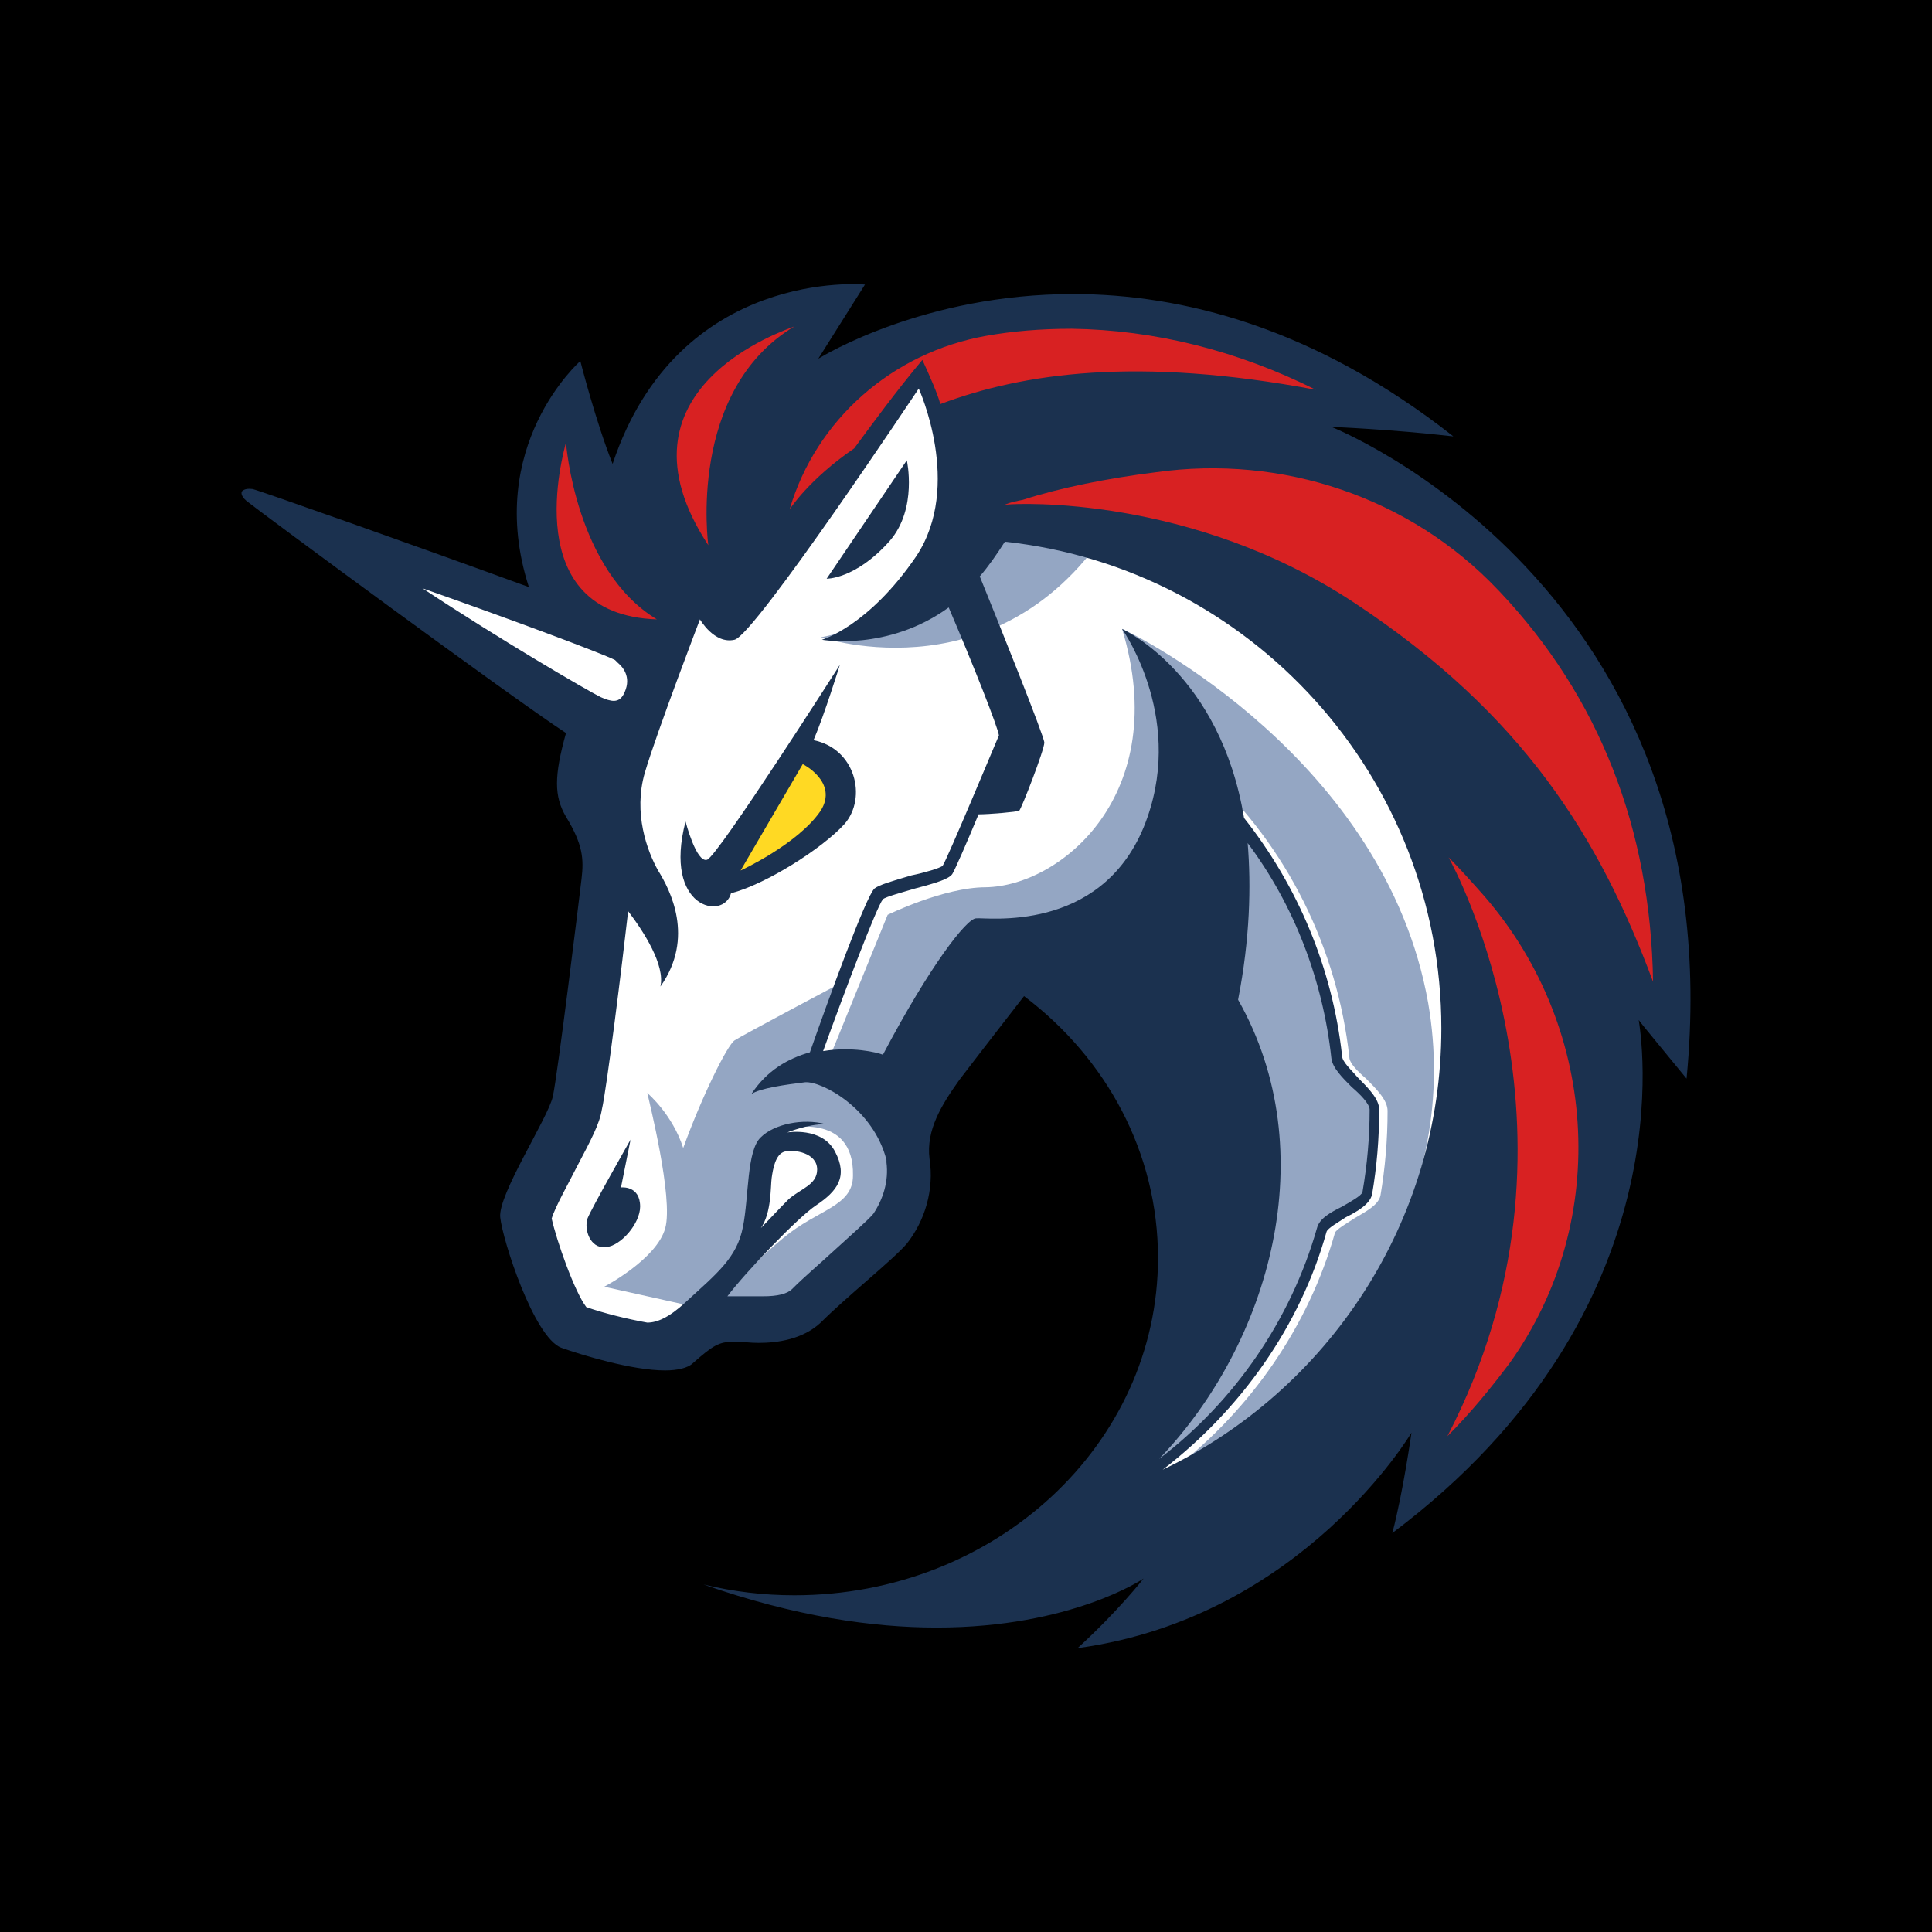 <svg width="24" height="24" viewBox="0 0 24 24" fill="none" xmlns="http://www.w3.org/2000/svg">
<rect x="0" y="0" width="24" height="24" fill="#808080" stroke="none"/>
<g clip-path="url(#clip0_328_60761)">
<path d="M24 0H0V24H24V0Z" fill="black"/>
<path d="M7.283 12.864L7.759 9.284L3.629 6.417L7.402 7.694L8.294 6.328L11.547 4.307L18.723 8.259L19.094 14.29L15.9 18.733L13.374 19.119L14.682 16.727V14.424L13.731 12.627L12.765 11.988L11.28 13.518V15.137L10.121 16.222L8.65 16.4L7.996 16.771L6.927 16.43L6.481 14.825L7.283 13.696V12.864Z" fill="white"/>
<path d="M13.88 6.387C13.092 6.224 12.23 6.268 12.23 6.268C12.23 6.268 11.948 7.575 10.195 7.917C10.21 7.917 12.513 8.705 13.88 6.387Z" fill="#94A6C3"/>
<path d="M14.593 18.242C15.543 17.499 16.256 16.474 16.583 15.316C16.598 15.271 16.732 15.197 16.821 15.137C16.97 15.048 17.118 14.974 17.148 14.855C17.207 14.513 17.237 14.157 17.237 13.8C17.237 13.666 17.103 13.533 16.97 13.399C16.866 13.31 16.762 13.206 16.762 13.132C16.613 11.78 15.989 10.517 14.994 9.596L14.89 9.7C15.855 10.606 16.479 11.839 16.613 13.146C16.628 13.265 16.747 13.384 16.866 13.503C16.97 13.592 17.088 13.726 17.088 13.785C17.088 14.127 17.059 14.469 16.999 14.81C16.984 14.87 16.851 14.929 16.747 14.989C16.598 15.063 16.464 15.137 16.435 15.256C16.078 16.519 15.261 17.618 14.177 18.331C14.37 17.915 14.979 16.564 15.306 15.88L15.246 13.681L13.36 11.854L12.29 12.003L11.116 13.904C11.116 13.904 11.666 14.602 10.893 15.419C10.136 16.222 9.541 16.4 9.541 16.4L8.992 16.103C9.155 15.895 9.482 15.583 9.735 15.375C10.165 15.018 10.596 14.989 10.596 14.602C10.611 13.8 9.749 14.023 9.749 14.023L9.437 14.32L9.304 15.419L8.65 16.237L8.576 16.222L7.506 15.984C7.506 15.984 8.16 15.642 8.264 15.256C8.368 14.885 8.056 13.652 8.041 13.577C8.056 13.592 8.353 13.845 8.487 14.261C8.724 13.607 9.036 12.983 9.125 12.924C9.215 12.864 10.418 12.226 10.418 12.226L10.017 13.28L10.314 13.117L11.027 11.364C11.027 11.364 11.725 11.022 12.245 11.022C13.181 11.007 14.563 9.863 13.939 7.813C14.117 7.887 17.207 9.433 17.742 12.463C18.143 14.796 16.821 16.979 14.593 18.242Z" fill="#94A6C3"/>
<path d="M11.057 6.714C11.399 6.313 11.265 5.718 11.265 5.718L10.269 7.189C10.255 7.189 10.626 7.204 11.057 6.714Z" fill="#1B314F"/>
<path d="M7.714 14.751L7.833 14.157C7.833 14.157 7.343 15.018 7.298 15.137C7.254 15.271 7.328 15.509 7.521 15.494C7.714 15.479 7.952 15.197 7.952 14.989C7.952 14.721 7.714 14.751 7.714 14.751Z" fill="#1B314F"/>
<path d="M16.539 5.303C16.539 5.303 17.282 5.332 18.054 5.421C16.316 4.055 14.667 3.653 13.33 3.653C11.488 3.653 10.24 4.411 10.165 4.456L10.745 3.535C10.745 3.535 8.427 3.312 7.61 5.763C7.402 5.243 7.209 4.485 7.209 4.485C7.209 4.485 6.006 5.54 6.57 7.293C5.189 6.788 3.213 6.09 3.138 6.075C3.034 6.06 3.005 6.105 3.005 6.105C3.005 6.105 2.975 6.149 3.064 6.224C3.228 6.357 6.347 8.66 7.031 9.106C6.882 9.641 6.882 9.893 7.031 10.146C7.239 10.487 7.254 10.666 7.224 10.918C7.194 11.171 6.927 13.355 6.867 13.622C6.808 13.889 6.184 14.84 6.214 15.122C6.243 15.405 6.63 16.608 6.971 16.742C7.224 16.831 7.848 17.024 8.264 17.024C8.412 17.024 8.546 16.994 8.606 16.935C8.858 16.712 8.932 16.668 9.111 16.668C9.125 16.668 9.14 16.668 9.155 16.668C9.229 16.668 9.319 16.682 9.423 16.682C9.66 16.682 9.972 16.638 10.195 16.43C10.522 16.103 11.086 15.657 11.265 15.449C11.488 15.167 11.607 14.781 11.547 14.395C11.502 14.038 11.696 13.726 11.918 13.414C12.201 13.043 12.721 12.374 12.721 12.374C13.746 13.147 14.385 14.32 14.385 15.627C14.385 17.945 12.364 19.817 9.868 19.817C9.482 19.817 9.111 19.772 8.739 19.683C9.883 20.084 10.849 20.218 11.636 20.218C13.315 20.218 14.206 19.609 14.206 19.609C14.206 19.609 13.894 20.01 13.389 20.471C13.404 20.471 13.404 20.471 13.404 20.471C16.182 20.084 17.534 17.797 17.534 17.797C17.534 17.797 17.43 18.539 17.296 19.044C20.996 16.266 20.372 12.79 20.357 12.671C20.387 12.716 20.758 13.161 20.951 13.399C21.545 7.278 16.539 5.303 16.539 5.303ZM10.849 15.078C10.789 15.152 10.537 15.375 10.358 15.538C10.18 15.702 9.987 15.865 9.839 16.014C9.779 16.073 9.66 16.103 9.482 16.103C9.423 16.103 9.363 16.103 9.319 16.103C9.289 16.103 9.259 16.103 9.229 16.103C9.2 16.103 9.185 16.103 9.17 16.103C9.125 16.103 9.081 16.103 9.036 16.103C9.259 15.806 9.913 15.122 10.136 14.974C10.403 14.796 10.537 14.617 10.373 14.305C10.21 13.993 9.779 14.068 9.779 14.068C9.779 14.068 10.032 13.964 10.255 13.964C9.972 13.889 9.616 13.964 9.452 14.127C9.274 14.29 9.304 14.87 9.229 15.241C9.155 15.627 8.903 15.821 8.516 16.177C8.308 16.37 8.16 16.43 8.041 16.43C7.788 16.385 7.491 16.311 7.283 16.237C7.135 16.044 6.912 15.405 6.853 15.137C6.897 14.989 7.075 14.677 7.164 14.498C7.343 14.157 7.447 13.964 7.476 13.785C7.536 13.533 7.729 11.973 7.803 11.319C7.996 11.572 8.264 11.988 8.204 12.255C8.635 11.646 8.323 11.052 8.175 10.814C8.041 10.576 7.863 10.101 8.011 9.596C8.16 9.091 8.695 7.694 8.695 7.694C8.695 7.694 8.873 8.006 9.125 7.947C9.378 7.887 11.413 4.827 11.413 4.827C11.413 4.827 11.963 6.03 11.384 6.907C10.789 7.783 10.21 7.947 10.21 7.947C10.21 7.947 11.027 8.095 11.785 7.546C12.097 8.274 12.394 9.031 12.409 9.135C12.364 9.239 11.77 10.666 11.71 10.755C11.681 10.784 11.473 10.844 11.324 10.874C11.072 10.948 10.923 10.992 10.864 11.037C10.76 11.126 10.284 12.434 10.061 13.072C9.794 13.147 9.527 13.295 9.333 13.592C9.437 13.518 9.764 13.473 10.002 13.444C10.21 13.429 10.849 13.771 11.012 14.409C11.012 14.424 11.012 14.424 11.012 14.439C11.042 14.677 10.968 14.9 10.849 15.078ZM9.452 15.256C9.586 15.063 9.571 14.736 9.586 14.632C9.601 14.528 9.631 14.335 9.749 14.305C9.868 14.276 10.151 14.32 10.151 14.528C10.151 14.721 9.943 14.766 9.794 14.9C9.69 15.004 9.482 15.226 9.452 15.256ZM15.38 12.419C15.528 11.661 15.543 11.007 15.499 10.473C16.078 11.245 16.435 12.181 16.539 13.147C16.554 13.265 16.672 13.384 16.791 13.503C16.895 13.592 17.014 13.711 17.014 13.785C17.014 14.127 16.984 14.469 16.925 14.81C16.91 14.855 16.776 14.929 16.672 14.989C16.524 15.063 16.39 15.137 16.36 15.256C16.034 16.4 15.335 17.41 14.399 18.123C15.781 16.682 16.45 14.305 15.38 12.419ZM14.444 18.257C15.41 17.514 16.152 16.474 16.479 15.301C16.494 15.256 16.628 15.182 16.717 15.122C16.866 15.048 17.014 14.959 17.044 14.84C17.103 14.498 17.133 14.142 17.133 13.785C17.133 13.652 16.999 13.518 16.866 13.384C16.791 13.295 16.672 13.191 16.672 13.117C16.554 12.032 16.123 11.007 15.454 10.161C15.157 8.378 13.969 7.828 13.939 7.813C13.969 7.858 14.741 8.972 14.206 10.279C13.657 11.601 12.245 11.393 12.126 11.408C12.008 11.408 11.547 12.003 10.968 13.102C10.893 13.072 10.581 12.998 10.225 13.057C10.492 12.315 10.893 11.26 10.968 11.171C10.997 11.141 11.22 11.082 11.369 11.037C11.651 10.963 11.785 10.918 11.829 10.859C11.859 10.814 12.008 10.473 12.156 10.116C12.29 10.116 12.632 10.086 12.661 10.071C12.691 10.042 12.973 9.314 12.973 9.225C12.973 9.15 12.394 7.709 12.171 7.16C12.275 7.041 12.379 6.892 12.483 6.729C15.528 7.056 17.905 9.641 17.905 12.775C17.905 15.182 16.494 17.277 14.444 18.257Z" fill="#1B314F"/>
<path d="M10.492 10.235C10.774 9.908 10.626 9.299 10.106 9.195C10.24 8.883 10.433 8.259 10.433 8.259C10.433 8.259 8.918 10.636 8.784 10.68C8.65 10.725 8.516 10.205 8.516 10.205C8.234 11.29 8.992 11.438 9.081 11.096C9.497 10.992 10.21 10.547 10.492 10.235Z" fill="#1B314F"/>
<path d="M9.2 10.814L9.972 9.492C9.972 9.492 10.418 9.715 10.195 10.071C9.913 10.487 9.2 10.814 9.2 10.814Z" fill="#FFD923"/>
<path d="M18.752 16.935C18.529 17.232 18.277 17.544 17.98 17.841C19.896 14.157 18.069 10.784 17.995 10.651C18.128 10.784 18.262 10.933 18.381 11.067C19.852 12.701 20.03 15.152 18.752 16.935Z" fill="#D82122"/>
<path d="M20.535 12.196C19.866 10.398 18.916 8.868 16.821 7.486C14.8 6.149 12.632 6.253 12.513 6.268C12.498 6.268 12.483 6.268 12.483 6.268C12.557 6.238 12.632 6.224 12.706 6.209C13.166 6.06 13.761 5.941 14.355 5.867C15.93 5.644 17.519 6.179 18.604 7.323C18.619 7.338 18.619 7.338 18.633 7.353C19.866 8.66 20.505 10.294 20.535 12.196Z" fill="#D82122"/>
<path d="M16.346 4.842C14.132 4.426 12.706 4.634 11.681 5.02C11.651 4.901 11.547 4.664 11.458 4.471C11.146 4.842 10.819 5.288 10.611 5.57C10.047 5.956 9.809 6.328 9.809 6.328C10.136 5.213 11.086 4.381 12.245 4.173C12.572 4.114 12.929 4.084 13.315 4.084C14.34 4.099 15.365 4.352 16.346 4.842Z" fill="#D82122"/>
<path d="M8.16 7.694C6.422 7.635 7.001 5.615 7.031 5.496C7.031 5.511 7.15 7.085 8.16 7.694Z" fill="#D82122"/>
<path d="M9.868 4.055C8.531 4.857 8.799 6.773 8.799 6.773C7.521 4.827 9.764 4.099 9.868 4.055Z" fill="#D82122"/>
<path d="M7.67 8.229C7.759 8.303 7.848 8.437 7.744 8.63C7.684 8.734 7.595 8.719 7.462 8.66C7.283 8.571 6.214 7.947 5.248 7.308C6.347 7.694 7.462 8.11 7.64 8.199C7.64 8.199 7.655 8.214 7.67 8.229Z" fill="white"/>
</g>
<defs>
<clipPath id="clip0_328_60761">
<rect width="24" height="24" fill="white"/>
</clipPath>
</defs>
</svg>
